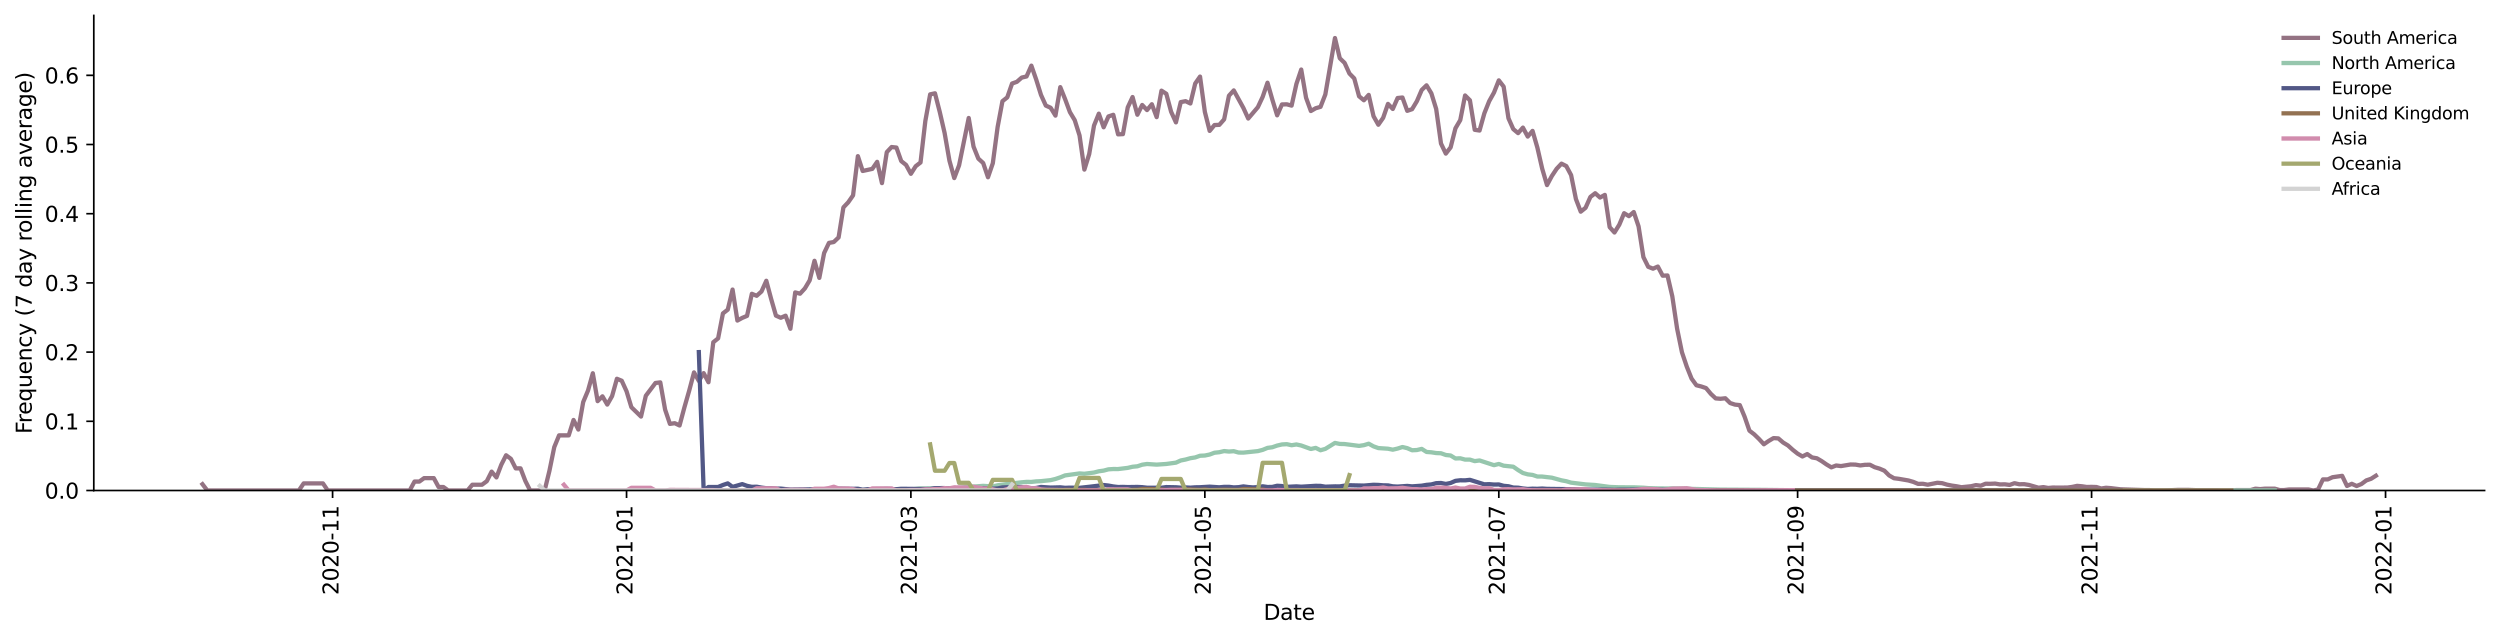 <?xml version="1.0" encoding="utf-8" standalone="no"?>
<!DOCTYPE svg PUBLIC "-//W3C//DTD SVG 1.1//EN"
  "http://www.w3.org/Graphics/SVG/1.1/DTD/svg11.dtd">
<svg height="298.621pt" version="1.1" viewBox="0 0 1166.981 298.621" width="1166.981pt" xmlns="http://www.w3.org/2000/svg" xmlns:xlink="http://www.w3.org/1999/xlink">
 <defs>
  <style type="text/css">*{stroke-linecap:butt;stroke-linejoin:round;}</style>
 </defs>
 <g id="figure_1">
  <g id="patch_1">
   <path d="M 0 298.621 
L 1166.981 298.621 
L 1166.981 0 
L 0 0 
z
" style="fill:#ffffff;"/>
  </g>
  <g id="axes_1">
   <g id="patch_2">
    <path d="M 43.781 228.96 
L 1159.781 228.96 
L 1159.781 7.2 
L 43.781 7.2 
z
" style="fill:#ffffff;"/>
   </g>
   <g id="matplotlib.axis_1">
    <g id="xtick_1">
     <g id="line2d_1">
      <defs>
       <path d="M 0 0 
L 0 3.5 
" id="m087ad855ad" style="stroke:#000000;stroke-width:0.8;"/>
      </defs>
      <g>
       <use style="stroke:#000000;stroke-width:0.8;" x="155.246" xlink:href="#m087ad855ad" y="228.96"/>
      </g>
     </g>
     <g id="text_1">
      <!-- 2020-11 -->
      <g transform="translate(158.006 277.743)rotate(-90)scale(0.1 -0.1)">
       <defs>
        <path d="M 1228 531 
L 3431 531 
L 3431 0 
L 469 0 
L 469 531 
Q 828 903 1448 1529 
Q 2069 2156 2228 2338 
Q 2531 2678 2651 2914 
Q 2772 3150 2772 3378 
Q 2772 3750 2511 3984 
Q 2250 4219 1831 4219 
Q 1534 4219 1204 4116 
Q 875 4013 500 3803 
L 500 4441 
Q 881 4594 1212 4672 
Q 1544 4750 1819 4750 
Q 2544 4750 2975 4387 
Q 3406 4025 3406 3419 
Q 3406 3131 3298 2873 
Q 3191 2616 2906 2266 
Q 2828 2175 2409 1742 
Q 1991 1309 1228 531 
z
" id="DejaVuSans-32" transform="scale(0.016)"/>
        <path d="M 2034 4250 
Q 1547 4250 1301 3770 
Q 1056 3291 1056 2328 
Q 1056 1369 1301 889 
Q 1547 409 2034 409 
Q 2525 409 2770 889 
Q 3016 1369 3016 2328 
Q 3016 3291 2770 3770 
Q 2525 4250 2034 4250 
z
M 2034 4750 
Q 2819 4750 3233 4129 
Q 3647 3509 3647 2328 
Q 3647 1150 3233 529 
Q 2819 -91 2034 -91 
Q 1250 -91 836 529 
Q 422 1150 422 2328 
Q 422 3509 836 4129 
Q 1250 4750 2034 4750 
z
" id="DejaVuSans-30" transform="scale(0.016)"/>
        <path d="M 313 2009 
L 1997 2009 
L 1997 1497 
L 313 1497 
L 313 2009 
z
" id="DejaVuSans-2d" transform="scale(0.016)"/>
        <path d="M 794 531 
L 1825 531 
L 1825 4091 
L 703 3866 
L 703 4441 
L 1819 4666 
L 2450 4666 
L 2450 531 
L 3481 531 
L 3481 0 
L 794 0 
L 794 531 
z
" id="DejaVuSans-31" transform="scale(0.016)"/>
       </defs>
       <use xlink:href="#DejaVuSans-32"/>
       <use x="63.623" xlink:href="#DejaVuSans-30"/>
       <use x="127.246" xlink:href="#DejaVuSans-32"/>
       <use x="190.869" xlink:href="#DejaVuSans-30"/>
       <use x="254.492" xlink:href="#DejaVuSans-2d"/>
       <use x="290.576" xlink:href="#DejaVuSans-31"/>
       <use x="354.199" xlink:href="#DejaVuSans-31"/>
      </g>
     </g>
    </g>
    <g id="xtick_2">
     <g id="line2d_2">
      <g>
       <use style="stroke:#000000;stroke-width:0.8;" x="292.469" xlink:href="#m087ad855ad" y="228.96"/>
      </g>
     </g>
     <g id="text_2">
      <!-- 2021-01 -->
      <g transform="translate(295.228 277.743)rotate(-90)scale(0.1 -0.1)">
       <use xlink:href="#DejaVuSans-32"/>
       <use x="63.623" xlink:href="#DejaVuSans-30"/>
       <use x="127.246" xlink:href="#DejaVuSans-32"/>
       <use x="190.869" xlink:href="#DejaVuSans-31"/>
       <use x="254.492" xlink:href="#DejaVuSans-2d"/>
       <use x="290.576" xlink:href="#DejaVuSans-30"/>
       <use x="354.199" xlink:href="#DejaVuSans-31"/>
      </g>
     </g>
    </g>
    <g id="xtick_3">
     <g id="line2d_3">
      <g>
       <use style="stroke:#000000;stroke-width:0.8;" x="425.192" xlink:href="#m087ad855ad" y="228.96"/>
      </g>
     </g>
     <g id="text_3">
      <!-- 2021-03 -->
      <g transform="translate(427.951 277.743)rotate(-90)scale(0.1 -0.1)">
       <defs>
        <path d="M 2597 2516 
Q 3050 2419 3304 2112 
Q 3559 1806 3559 1356 
Q 3559 666 3084 287 
Q 2609 -91 1734 -91 
Q 1441 -91 1130 -33 
Q 819 25 488 141 
L 488 750 
Q 750 597 1062 519 
Q 1375 441 1716 441 
Q 2309 441 2620 675 
Q 2931 909 2931 1356 
Q 2931 1769 2642 2001 
Q 2353 2234 1838 2234 
L 1294 2234 
L 1294 2753 
L 1863 2753 
Q 2328 2753 2575 2939 
Q 2822 3125 2822 3475 
Q 2822 3834 2567 4026 
Q 2313 4219 1838 4219 
Q 1578 4219 1281 4162 
Q 984 4106 628 3988 
L 628 4550 
Q 988 4650 1302 4700 
Q 1616 4750 1894 4750 
Q 2613 4750 3031 4423 
Q 3450 4097 3450 3541 
Q 3450 3153 3228 2886 
Q 3006 2619 2597 2516 
z
" id="DejaVuSans-33" transform="scale(0.016)"/>
       </defs>
       <use xlink:href="#DejaVuSans-32"/>
       <use x="63.623" xlink:href="#DejaVuSans-30"/>
       <use x="127.246" xlink:href="#DejaVuSans-32"/>
       <use x="190.869" xlink:href="#DejaVuSans-31"/>
       <use x="254.492" xlink:href="#DejaVuSans-2d"/>
       <use x="290.576" xlink:href="#DejaVuSans-30"/>
       <use x="354.199" xlink:href="#DejaVuSans-33"/>
      </g>
     </g>
    </g>
    <g id="xtick_4">
     <g id="line2d_4">
      <g>
       <use style="stroke:#000000;stroke-width:0.8;" x="562.414" xlink:href="#m087ad855ad" y="228.96"/>
      </g>
     </g>
     <g id="text_4">
      <!-- 2021-05 -->
      <g transform="translate(565.174 277.743)rotate(-90)scale(0.1 -0.1)">
       <defs>
        <path d="M 691 4666 
L 3169 4666 
L 3169 4134 
L 1269 4134 
L 1269 2991 
Q 1406 3038 1543 3061 
Q 1681 3084 1819 3084 
Q 2600 3084 3056 2656 
Q 3513 2228 3513 1497 
Q 3513 744 3044 326 
Q 2575 -91 1722 -91 
Q 1428 -91 1123 -41 
Q 819 9 494 109 
L 494 744 
Q 775 591 1075 516 
Q 1375 441 1709 441 
Q 2250 441 2565 725 
Q 2881 1009 2881 1497 
Q 2881 1984 2565 2268 
Q 2250 2553 1709 2553 
Q 1456 2553 1204 2497 
Q 953 2441 691 2322 
L 691 4666 
z
" id="DejaVuSans-35" transform="scale(0.016)"/>
       </defs>
       <use xlink:href="#DejaVuSans-32"/>
       <use x="63.623" xlink:href="#DejaVuSans-30"/>
       <use x="127.246" xlink:href="#DejaVuSans-32"/>
       <use x="190.869" xlink:href="#DejaVuSans-31"/>
       <use x="254.492" xlink:href="#DejaVuSans-2d"/>
       <use x="290.576" xlink:href="#DejaVuSans-30"/>
       <use x="354.199" xlink:href="#DejaVuSans-35"/>
      </g>
     </g>
    </g>
    <g id="xtick_5">
     <g id="line2d_5">
      <g>
       <use style="stroke:#000000;stroke-width:0.8;" x="699.637" xlink:href="#m087ad855ad" y="228.96"/>
      </g>
     </g>
     <g id="text_5">
      <!-- 2021-07 -->
      <g transform="translate(702.396 277.743)rotate(-90)scale(0.1 -0.1)">
       <defs>
        <path d="M 525 4666 
L 3525 4666 
L 3525 4397 
L 1831 0 
L 1172 0 
L 2766 4134 
L 525 4134 
L 525 4666 
z
" id="DejaVuSans-37" transform="scale(0.016)"/>
       </defs>
       <use xlink:href="#DejaVuSans-32"/>
       <use x="63.623" xlink:href="#DejaVuSans-30"/>
       <use x="127.246" xlink:href="#DejaVuSans-32"/>
       <use x="190.869" xlink:href="#DejaVuSans-31"/>
       <use x="254.492" xlink:href="#DejaVuSans-2d"/>
       <use x="290.576" xlink:href="#DejaVuSans-30"/>
       <use x="354.199" xlink:href="#DejaVuSans-37"/>
      </g>
     </g>
    </g>
    <g id="xtick_6">
     <g id="line2d_6">
      <g>
       <use style="stroke:#000000;stroke-width:0.8;" x="839.108" xlink:href="#m087ad855ad" y="228.96"/>
      </g>
     </g>
     <g id="text_6">
      <!-- 2021-09 -->
      <g transform="translate(841.868 277.743)rotate(-90)scale(0.1 -0.1)">
       <defs>
        <path d="M 703 97 
L 703 672 
Q 941 559 1184 500 
Q 1428 441 1663 441 
Q 2288 441 2617 861 
Q 2947 1281 2994 2138 
Q 2813 1869 2534 1725 
Q 2256 1581 1919 1581 
Q 1219 1581 811 2004 
Q 403 2428 403 3163 
Q 403 3881 828 4315 
Q 1253 4750 1959 4750 
Q 2769 4750 3195 4129 
Q 3622 3509 3622 2328 
Q 3622 1225 3098 567 
Q 2575 -91 1691 -91 
Q 1453 -91 1209 -44 
Q 966 3 703 97 
z
M 1959 2075 
Q 2384 2075 2632 2365 
Q 2881 2656 2881 3163 
Q 2881 3666 2632 3958 
Q 2384 4250 1959 4250 
Q 1534 4250 1286 3958 
Q 1038 3666 1038 3163 
Q 1038 2656 1286 2365 
Q 1534 2075 1959 2075 
z
" id="DejaVuSans-39" transform="scale(0.016)"/>
       </defs>
       <use xlink:href="#DejaVuSans-32"/>
       <use x="63.623" xlink:href="#DejaVuSans-30"/>
       <use x="127.246" xlink:href="#DejaVuSans-32"/>
       <use x="190.869" xlink:href="#DejaVuSans-31"/>
       <use x="254.492" xlink:href="#DejaVuSans-2d"/>
       <use x="290.576" xlink:href="#DejaVuSans-30"/>
       <use x="354.199" xlink:href="#DejaVuSans-39"/>
      </g>
     </g>
    </g>
    <g id="xtick_7">
     <g id="line2d_7">
      <g>
       <use style="stroke:#000000;stroke-width:0.8;" x="976.331" xlink:href="#m087ad855ad" y="228.96"/>
      </g>
     </g>
     <g id="text_7">
      <!-- 2021-11 -->
      <g transform="translate(979.09 277.743)rotate(-90)scale(0.1 -0.1)">
       <use xlink:href="#DejaVuSans-32"/>
       <use x="63.623" xlink:href="#DejaVuSans-30"/>
       <use x="127.246" xlink:href="#DejaVuSans-32"/>
       <use x="190.869" xlink:href="#DejaVuSans-31"/>
       <use x="254.492" xlink:href="#DejaVuSans-2d"/>
       <use x="290.576" xlink:href="#DejaVuSans-31"/>
       <use x="354.199" xlink:href="#DejaVuSans-31"/>
      </g>
     </g>
    </g>
    <g id="xtick_8">
     <g id="line2d_8">
      <g>
       <use style="stroke:#000000;stroke-width:0.8;" x="1113.553" xlink:href="#m087ad855ad" y="228.96"/>
      </g>
     </g>
     <g id="text_8">
      <!-- 2022-01 -->
      <g transform="translate(1116.312 277.743)rotate(-90)scale(0.1 -0.1)">
       <use xlink:href="#DejaVuSans-32"/>
       <use x="63.623" xlink:href="#DejaVuSans-30"/>
       <use x="127.246" xlink:href="#DejaVuSans-32"/>
       <use x="190.869" xlink:href="#DejaVuSans-32"/>
       <use x="254.492" xlink:href="#DejaVuSans-2d"/>
       <use x="290.576" xlink:href="#DejaVuSans-30"/>
       <use x="354.199" xlink:href="#DejaVuSans-31"/>
      </g>
     </g>
    </g>
    <g id="text_9">
     <!-- Date -->
     <g transform="translate(589.83 289.341)scale(0.1 -0.1)">
      <defs>
       <path d="M 1259 4147 
L 1259 519 
L 2022 519 
Q 2988 519 3436 956 
Q 3884 1394 3884 2338 
Q 3884 3275 3436 3711 
Q 2988 4147 2022 4147 
L 1259 4147 
z
M 628 4666 
L 1925 4666 
Q 3281 4666 3915 4102 
Q 4550 3538 4550 2338 
Q 4550 1131 3912 565 
Q 3275 0 1925 0 
L 628 0 
L 628 4666 
z
" id="DejaVuSans-44" transform="scale(0.016)"/>
       <path d="M 2194 1759 
Q 1497 1759 1228 1600 
Q 959 1441 959 1056 
Q 959 750 1161 570 
Q 1363 391 1709 391 
Q 2188 391 2477 730 
Q 2766 1069 2766 1631 
L 2766 1759 
L 2194 1759 
z
M 3341 1997 
L 3341 0 
L 2766 0 
L 2766 531 
Q 2569 213 2275 61 
Q 1981 -91 1556 -91 
Q 1019 -91 701 211 
Q 384 513 384 1019 
Q 384 1609 779 1909 
Q 1175 2209 1959 2209 
L 2766 2209 
L 2766 2266 
Q 2766 2663 2505 2880 
Q 2244 3097 1772 3097 
Q 1472 3097 1187 3025 
Q 903 2953 641 2809 
L 641 3341 
Q 956 3463 1253 3523 
Q 1550 3584 1831 3584 
Q 2591 3584 2966 3190 
Q 3341 2797 3341 1997 
z
" id="DejaVuSans-61" transform="scale(0.016)"/>
       <path d="M 1172 4494 
L 1172 3500 
L 2356 3500 
L 2356 3053 
L 1172 3053 
L 1172 1153 
Q 1172 725 1289 603 
Q 1406 481 1766 481 
L 2356 481 
L 2356 0 
L 1766 0 
Q 1100 0 847 248 
Q 594 497 594 1153 
L 594 3053 
L 172 3053 
L 172 3500 
L 594 3500 
L 594 4494 
L 1172 4494 
z
" id="DejaVuSans-74" transform="scale(0.016)"/>
       <path d="M 3597 1894 
L 3597 1613 
L 953 1613 
Q 991 1019 1311 708 
Q 1631 397 2203 397 
Q 2534 397 2845 478 
Q 3156 559 3463 722 
L 3463 178 
Q 3153 47 2828 -22 
Q 2503 -91 2169 -91 
Q 1331 -91 842 396 
Q 353 884 353 1716 
Q 353 2575 817 3079 
Q 1281 3584 2069 3584 
Q 2775 3584 3186 3129 
Q 3597 2675 3597 1894 
z
M 3022 2063 
Q 3016 2534 2758 2815 
Q 2500 3097 2075 3097 
Q 1594 3097 1305 2825 
Q 1016 2553 972 2059 
L 3022 2063 
z
" id="DejaVuSans-65" transform="scale(0.016)"/>
      </defs>
      <use xlink:href="#DejaVuSans-44"/>
      <use x="77.002" xlink:href="#DejaVuSans-61"/>
      <use x="138.281" xlink:href="#DejaVuSans-74"/>
      <use x="177.49" xlink:href="#DejaVuSans-65"/>
     </g>
    </g>
   </g>
   <g id="matplotlib.axis_2">
    <g id="ytick_1">
     <g id="line2d_9">
      <defs>
       <path d="M 0 0 
L -3.5 0 
" id="meaa498bbb1" style="stroke:#000000;stroke-width:0.8;"/>
      </defs>
      <g>
       <use style="stroke:#000000;stroke-width:0.8;" x="43.781" xlink:href="#meaa498bbb1" y="228.96"/>
      </g>
     </g>
     <g id="text_10">
      <!-- 0.0 -->
      <g transform="translate(20.878 232.759)scale(0.1 -0.1)">
       <defs>
        <path d="M 684 794 
L 1344 794 
L 1344 0 
L 684 0 
L 684 794 
z
" id="DejaVuSans-2e" transform="scale(0.016)"/>
       </defs>
       <use xlink:href="#DejaVuSans-30"/>
       <use x="63.623" xlink:href="#DejaVuSans-2e"/>
       <use x="95.41" xlink:href="#DejaVuSans-30"/>
      </g>
     </g>
    </g>
    <g id="ytick_2">
     <g id="line2d_10">
      <g>
       <use style="stroke:#000000;stroke-width:0.8;" x="43.781" xlink:href="#meaa498bbb1" y="196.659"/>
      </g>
     </g>
     <g id="text_11">
      <!-- 0.1 -->
      <g transform="translate(20.878 200.458)scale(0.1 -0.1)">
       <use xlink:href="#DejaVuSans-30"/>
       <use x="63.623" xlink:href="#DejaVuSans-2e"/>
       <use x="95.41" xlink:href="#DejaVuSans-31"/>
      </g>
     </g>
    </g>
    <g id="ytick_3">
     <g id="line2d_11">
      <g>
       <use style="stroke:#000000;stroke-width:0.8;" x="43.781" xlink:href="#meaa498bbb1" y="164.359"/>
      </g>
     </g>
     <g id="text_12">
      <!-- 0.2 -->
      <g transform="translate(20.878 168.158)scale(0.1 -0.1)">
       <use xlink:href="#DejaVuSans-30"/>
       <use x="63.623" xlink:href="#DejaVuSans-2e"/>
       <use x="95.41" xlink:href="#DejaVuSans-32"/>
      </g>
     </g>
    </g>
    <g id="ytick_4">
     <g id="line2d_12">
      <g>
       <use style="stroke:#000000;stroke-width:0.8;" x="43.781" xlink:href="#meaa498bbb1" y="132.058"/>
      </g>
     </g>
     <g id="text_13">
      <!-- 0.3 -->
      <g transform="translate(20.878 135.857)scale(0.1 -0.1)">
       <use xlink:href="#DejaVuSans-30"/>
       <use x="63.623" xlink:href="#DejaVuSans-2e"/>
       <use x="95.41" xlink:href="#DejaVuSans-33"/>
      </g>
     </g>
    </g>
    <g id="ytick_5">
     <g id="line2d_13">
      <g>
       <use style="stroke:#000000;stroke-width:0.8;" x="43.781" xlink:href="#meaa498bbb1" y="99.757"/>
      </g>
     </g>
     <g id="text_14">
      <!-- 0.4 -->
      <g transform="translate(20.878 103.556)scale(0.1 -0.1)">
       <defs>
        <path d="M 2419 4116 
L 825 1625 
L 2419 1625 
L 2419 4116 
z
M 2253 4666 
L 3047 4666 
L 3047 1625 
L 3713 1625 
L 3713 1100 
L 3047 1100 
L 3047 0 
L 2419 0 
L 2419 1100 
L 313 1100 
L 313 1709 
L 2253 4666 
z
" id="DejaVuSans-34" transform="scale(0.016)"/>
       </defs>
       <use xlink:href="#DejaVuSans-30"/>
       <use x="63.623" xlink:href="#DejaVuSans-2e"/>
       <use x="95.41" xlink:href="#DejaVuSans-34"/>
      </g>
     </g>
    </g>
    <g id="ytick_6">
     <g id="line2d_14">
      <g>
       <use style="stroke:#000000;stroke-width:0.8;" x="43.781" xlink:href="#meaa498bbb1" y="67.456"/>
      </g>
     </g>
     <g id="text_15">
      <!-- 0.5 -->
      <g transform="translate(20.878 71.256)scale(0.1 -0.1)">
       <use xlink:href="#DejaVuSans-30"/>
       <use x="63.623" xlink:href="#DejaVuSans-2e"/>
       <use x="95.41" xlink:href="#DejaVuSans-35"/>
      </g>
     </g>
    </g>
    <g id="ytick_7">
     <g id="line2d_15">
      <g>
       <use style="stroke:#000000;stroke-width:0.8;" x="43.781" xlink:href="#meaa498bbb1" y="35.156"/>
      </g>
     </g>
     <g id="text_16">
      <!-- 0.6 -->
      <g transform="translate(20.878 38.955)scale(0.1 -0.1)">
       <defs>
        <path d="M 2113 2584 
Q 1688 2584 1439 2293 
Q 1191 2003 1191 1497 
Q 1191 994 1439 701 
Q 1688 409 2113 409 
Q 2538 409 2786 701 
Q 3034 994 3034 1497 
Q 3034 2003 2786 2293 
Q 2538 2584 2113 2584 
z
M 3366 4563 
L 3366 3988 
Q 3128 4100 2886 4159 
Q 2644 4219 2406 4219 
Q 1781 4219 1451 3797 
Q 1122 3375 1075 2522 
Q 1259 2794 1537 2939 
Q 1816 3084 2150 3084 
Q 2853 3084 3261 2657 
Q 3669 2231 3669 1497 
Q 3669 778 3244 343 
Q 2819 -91 2113 -91 
Q 1303 -91 875 529 
Q 447 1150 447 2328 
Q 447 3434 972 4092 
Q 1497 4750 2381 4750 
Q 2619 4750 2861 4703 
Q 3103 4656 3366 4563 
z
" id="DejaVuSans-36" transform="scale(0.016)"/>
       </defs>
       <use xlink:href="#DejaVuSans-30"/>
       <use x="63.623" xlink:href="#DejaVuSans-2e"/>
       <use x="95.41" xlink:href="#DejaVuSans-36"/>
      </g>
     </g>
    </g>
    <g id="text_17">
     <!-- Frequency (7 day rolling average) -->
     <g transform="translate(14.798 202.529)rotate(-90)scale(0.1 -0.1)">
      <defs>
       <path d="M 628 4666 
L 3309 4666 
L 3309 4134 
L 1259 4134 
L 1259 2759 
L 3109 2759 
L 3109 2228 
L 1259 2228 
L 1259 0 
L 628 0 
L 628 4666 
z
" id="DejaVuSans-46" transform="scale(0.016)"/>
       <path d="M 2631 2963 
Q 2534 3019 2420 3045 
Q 2306 3072 2169 3072 
Q 1681 3072 1420 2755 
Q 1159 2438 1159 1844 
L 1159 0 
L 581 0 
L 581 3500 
L 1159 3500 
L 1159 2956 
Q 1341 3275 1631 3429 
Q 1922 3584 2338 3584 
Q 2397 3584 2469 3576 
Q 2541 3569 2628 3553 
L 2631 2963 
z
" id="DejaVuSans-72" transform="scale(0.016)"/>
       <path d="M 947 1747 
Q 947 1113 1208 752 
Q 1469 391 1925 391 
Q 2381 391 2643 752 
Q 2906 1113 2906 1747 
Q 2906 2381 2643 2742 
Q 2381 3103 1925 3103 
Q 1469 3103 1208 2742 
Q 947 2381 947 1747 
z
M 2906 525 
Q 2725 213 2448 61 
Q 2172 -91 1784 -91 
Q 1150 -91 751 415 
Q 353 922 353 1747 
Q 353 2572 751 3078 
Q 1150 3584 1784 3584 
Q 2172 3584 2448 3432 
Q 2725 3281 2906 2969 
L 2906 3500 
L 3481 3500 
L 3481 -1331 
L 2906 -1331 
L 2906 525 
z
" id="DejaVuSans-71" transform="scale(0.016)"/>
       <path d="M 544 1381 
L 544 3500 
L 1119 3500 
L 1119 1403 
Q 1119 906 1312 657 
Q 1506 409 1894 409 
Q 2359 409 2629 706 
Q 2900 1003 2900 1516 
L 2900 3500 
L 3475 3500 
L 3475 0 
L 2900 0 
L 2900 538 
Q 2691 219 2414 64 
Q 2138 -91 1772 -91 
Q 1169 -91 856 284 
Q 544 659 544 1381 
z
M 1991 3584 
L 1991 3584 
z
" id="DejaVuSans-75" transform="scale(0.016)"/>
       <path d="M 3513 2113 
L 3513 0 
L 2938 0 
L 2938 2094 
Q 2938 2591 2744 2837 
Q 2550 3084 2163 3084 
Q 1697 3084 1428 2787 
Q 1159 2491 1159 1978 
L 1159 0 
L 581 0 
L 581 3500 
L 1159 3500 
L 1159 2956 
Q 1366 3272 1645 3428 
Q 1925 3584 2291 3584 
Q 2894 3584 3203 3211 
Q 3513 2838 3513 2113 
z
" id="DejaVuSans-6e" transform="scale(0.016)"/>
       <path d="M 3122 3366 
L 3122 2828 
Q 2878 2963 2633 3030 
Q 2388 3097 2138 3097 
Q 1578 3097 1268 2742 
Q 959 2388 959 1747 
Q 959 1106 1268 751 
Q 1578 397 2138 397 
Q 2388 397 2633 464 
Q 2878 531 3122 666 
L 3122 134 
Q 2881 22 2623 -34 
Q 2366 -91 2075 -91 
Q 1284 -91 818 406 
Q 353 903 353 1747 
Q 353 2603 823 3093 
Q 1294 3584 2113 3584 
Q 2378 3584 2631 3529 
Q 2884 3475 3122 3366 
z
" id="DejaVuSans-63" transform="scale(0.016)"/>
       <path d="M 2059 -325 
Q 1816 -950 1584 -1140 
Q 1353 -1331 966 -1331 
L 506 -1331 
L 506 -850 
L 844 -850 
Q 1081 -850 1212 -737 
Q 1344 -625 1503 -206 
L 1606 56 
L 191 3500 
L 800 3500 
L 1894 763 
L 2988 3500 
L 3597 3500 
L 2059 -325 
z
" id="DejaVuSans-79" transform="scale(0.016)"/>
       <path id="DejaVuSans-20" transform="scale(0.016)"/>
       <path d="M 1984 4856 
Q 1566 4138 1362 3434 
Q 1159 2731 1159 2009 
Q 1159 1288 1364 580 
Q 1569 -128 1984 -844 
L 1484 -844 
Q 1016 -109 783 600 
Q 550 1309 550 2009 
Q 550 2706 781 3412 
Q 1013 4119 1484 4856 
L 1984 4856 
z
" id="DejaVuSans-28" transform="scale(0.016)"/>
       <path d="M 2906 2969 
L 2906 4863 
L 3481 4863 
L 3481 0 
L 2906 0 
L 2906 525 
Q 2725 213 2448 61 
Q 2172 -91 1784 -91 
Q 1150 -91 751 415 
Q 353 922 353 1747 
Q 353 2572 751 3078 
Q 1150 3584 1784 3584 
Q 2172 3584 2448 3432 
Q 2725 3281 2906 2969 
z
M 947 1747 
Q 947 1113 1208 752 
Q 1469 391 1925 391 
Q 2381 391 2643 752 
Q 2906 1113 2906 1747 
Q 2906 2381 2643 2742 
Q 2381 3103 1925 3103 
Q 1469 3103 1208 2742 
Q 947 2381 947 1747 
z
" id="DejaVuSans-64" transform="scale(0.016)"/>
       <path d="M 1959 3097 
Q 1497 3097 1228 2736 
Q 959 2375 959 1747 
Q 959 1119 1226 758 
Q 1494 397 1959 397 
Q 2419 397 2687 759 
Q 2956 1122 2956 1747 
Q 2956 2369 2687 2733 
Q 2419 3097 1959 3097 
z
M 1959 3584 
Q 2709 3584 3137 3096 
Q 3566 2609 3566 1747 
Q 3566 888 3137 398 
Q 2709 -91 1959 -91 
Q 1206 -91 779 398 
Q 353 888 353 1747 
Q 353 2609 779 3096 
Q 1206 3584 1959 3584 
z
" id="DejaVuSans-6f" transform="scale(0.016)"/>
       <path d="M 603 4863 
L 1178 4863 
L 1178 0 
L 603 0 
L 603 4863 
z
" id="DejaVuSans-6c" transform="scale(0.016)"/>
       <path d="M 603 3500 
L 1178 3500 
L 1178 0 
L 603 0 
L 603 3500 
z
M 603 4863 
L 1178 4863 
L 1178 4134 
L 603 4134 
L 603 4863 
z
" id="DejaVuSans-69" transform="scale(0.016)"/>
       <path d="M 2906 1791 
Q 2906 2416 2648 2759 
Q 2391 3103 1925 3103 
Q 1463 3103 1205 2759 
Q 947 2416 947 1791 
Q 947 1169 1205 825 
Q 1463 481 1925 481 
Q 2391 481 2648 825 
Q 2906 1169 2906 1791 
z
M 3481 434 
Q 3481 -459 3084 -895 
Q 2688 -1331 1869 -1331 
Q 1566 -1331 1297 -1286 
Q 1028 -1241 775 -1147 
L 775 -588 
Q 1028 -725 1275 -790 
Q 1522 -856 1778 -856 
Q 2344 -856 2625 -561 
Q 2906 -266 2906 331 
L 2906 616 
Q 2728 306 2450 153 
Q 2172 0 1784 0 
Q 1141 0 747 490 
Q 353 981 353 1791 
Q 353 2603 747 3093 
Q 1141 3584 1784 3584 
Q 2172 3584 2450 3431 
Q 2728 3278 2906 2969 
L 2906 3500 
L 3481 3500 
L 3481 434 
z
" id="DejaVuSans-67" transform="scale(0.016)"/>
       <path d="M 191 3500 
L 800 3500 
L 1894 563 
L 2988 3500 
L 3597 3500 
L 2284 0 
L 1503 0 
L 191 3500 
z
" id="DejaVuSans-76" transform="scale(0.016)"/>
       <path d="M 513 4856 
L 1013 4856 
Q 1481 4119 1714 3412 
Q 1947 2706 1947 2009 
Q 1947 1309 1714 600 
Q 1481 -109 1013 -844 
L 513 -844 
Q 928 -128 1133 580 
Q 1338 1288 1338 2009 
Q 1338 2731 1133 3434 
Q 928 4138 513 4856 
z
" id="DejaVuSans-29" transform="scale(0.016)"/>
      </defs>
      <use xlink:href="#DejaVuSans-46"/>
      <use x="50.27" xlink:href="#DejaVuSans-72"/>
      <use x="89.133" xlink:href="#DejaVuSans-65"/>
      <use x="150.656" xlink:href="#DejaVuSans-71"/>
      <use x="214.133" xlink:href="#DejaVuSans-75"/>
      <use x="277.512" xlink:href="#DejaVuSans-65"/>
      <use x="339.035" xlink:href="#DejaVuSans-6e"/>
      <use x="402.414" xlink:href="#DejaVuSans-63"/>
      <use x="457.395" xlink:href="#DejaVuSans-79"/>
      <use x="516.574" xlink:href="#DejaVuSans-20"/>
      <use x="548.361" xlink:href="#DejaVuSans-28"/>
      <use x="587.375" xlink:href="#DejaVuSans-37"/>
      <use x="650.998" xlink:href="#DejaVuSans-20"/>
      <use x="682.785" xlink:href="#DejaVuSans-64"/>
      <use x="746.262" xlink:href="#DejaVuSans-61"/>
      <use x="807.541" xlink:href="#DejaVuSans-79"/>
      <use x="866.721" xlink:href="#DejaVuSans-20"/>
      <use x="898.508" xlink:href="#DejaVuSans-72"/>
      <use x="937.371" xlink:href="#DejaVuSans-6f"/>
      <use x="998.553" xlink:href="#DejaVuSans-6c"/>
      <use x="1026.336" xlink:href="#DejaVuSans-6c"/>
      <use x="1054.119" xlink:href="#DejaVuSans-69"/>
      <use x="1081.902" xlink:href="#DejaVuSans-6e"/>
      <use x="1145.281" xlink:href="#DejaVuSans-67"/>
      <use x="1208.758" xlink:href="#DejaVuSans-20"/>
      <use x="1240.545" xlink:href="#DejaVuSans-61"/>
      <use x="1301.824" xlink:href="#DejaVuSans-76"/>
      <use x="1361.004" xlink:href="#DejaVuSans-65"/>
      <use x="1422.527" xlink:href="#DejaVuSans-72"/>
      <use x="1463.641" xlink:href="#DejaVuSans-61"/>
      <use x="1524.92" xlink:href="#DejaVuSans-67"/>
      <use x="1588.396" xlink:href="#DejaVuSans-65"/>
      <use x="1649.92" xlink:href="#DejaVuSans-29"/>
     </g>
    </g>
   </g>
   <g id="line2d_16">
    <path clip-path="url(#p560e9fdadb)" d="M 94.509 226.024 
L 96.758 228.96 
L 139.499 228.96 
L 141.749 225.647 
L 150.747 225.647 
L 152.997 228.96 
L 191.239 228.96 
L 193.489 224.792 
L 195.738 224.792 
L 197.988 223.177 
L 202.487 223.177 
L 204.736 227.345 
L 206.986 227.345 
L 209.235 228.96 
L 218.234 228.96 
L 220.483 226.268 
L 224.982 226.268 
L 227.232 224.612 
L 229.481 220.157 
L 231.731 222.848 
L 233.98 216.975 
L 236.23 212.52 
L 238.479 214.177 
L 240.729 218.632 
L 242.979 218.632 
L 245.228 224.505 
L 247.478 228.96 
L 254.226 228.96 
L 256.476 219.731 
L 258.725 208.702 
L 260.975 203.227 
L 265.474 203.227 
L 267.724 196.049 
L 269.973 200.509 
L 272.223 187.7 
L 274.472 182.317 
L 276.722 174.242 
L 278.971 187.248 
L 281.221 185.009 
L 283.47 188.852 
L 285.72 184.885 
L 287.97 176.81 
L 290.219 177.725 
L 292.469 182.658 
L 294.718 190.077 
L 299.217 194.451 
L 301.467 184.734 
L 305.966 178.771 
L 308.215 178.495 
L 310.465 191.201 
L 312.715 197.866 
L 314.964 197.543 
L 317.214 198.614 
L 319.463 190.201 
L 321.713 182.345 
L 323.962 173.839 
L 326.212 177.813 
L 328.461 174.176 
L 330.711 178.424 
L 332.96 159.76 
L 335.21 157.937 
L 337.46 146.3 
L 339.709 144.541 
L 341.959 135.164 
L 344.208 149.627 
L 346.458 148.393 
L 348.707 147.456 
L 350.957 137.151 
L 353.206 138.068 
L 355.456 136.068 
L 357.705 131.068 
L 359.955 139.511 
L 362.205 147.33 
L 364.454 148.336 
L 366.704 147.362 
L 368.953 153.455 
L 371.203 136.5 
L 373.452 137.098 
L 375.702 134.637 
L 377.951 130.862 
L 380.201 121.746 
L 382.45 129.713 
L 384.7 118.096 
L 386.95 113.385 
L 389.199 112.977 
L 391.449 110.824 
L 393.698 96.814 
L 395.948 94.434 
L 398.197 91.2 
L 400.447 72.897 
L 402.696 79.809 
L 407.195 78.825 
L 409.445 75.552 
L 411.695 85.473 
L 413.944 71.025 
L 416.194 68.63 
L 418.443 68.881 
L 420.693 75.205 
L 422.942 76.982 
L 425.192 81.124 
L 427.441 77.589 
L 429.691 75.844 
L 431.94 56.483 
L 434.19 44.047 
L 436.44 43.555 
L 438.689 52.331 
L 440.939 62.081 
L 443.188 74.99 
L 445.438 83.111 
L 447.687 77.186 
L 452.186 55.08 
L 454.436 68.429 
L 456.686 74.046 
L 458.935 76.094 
L 461.185 82.738 
L 463.434 76.215 
L 465.684 59.292 
L 467.933 47.237 
L 470.183 45.448 
L 472.432 38.988 
L 474.682 38.189 
L 476.931 36.214 
L 479.181 35.687 
L 481.431 30.648 
L 483.68 37.108 
L 485.93 44.317 
L 488.179 49.288 
L 490.429 50.294 
L 492.678 53.963 
L 494.928 40.681 
L 497.177 46.272 
L 499.427 52.349 
L 501.676 56.101 
L 503.926 63.246 
L 506.176 79.159 
L 508.425 71.936 
L 510.675 58.617 
L 512.924 53.068 
L 515.174 59.41 
L 517.423 54.353 
L 519.673 53.595 
L 521.922 62.719 
L 524.172 62.61 
L 526.421 50.125 
L 528.671 45.301 
L 530.921 53.55 
L 533.17 49.002 
L 535.42 51.374 
L 537.669 48.661 
L 539.919 54.67 
L 542.168 42.319 
L 544.418 43.774 
L 546.667 52.168 
L 548.917 57.122 
L 551.166 47.659 
L 553.416 47.228 
L 555.666 48.304 
L 557.915 38.981 
L 560.165 35.752 
L 562.414 52.225 
L 564.664 61.1 
L 566.913 58.37 
L 569.163 58.277 
L 571.412 55.719 
L 573.662 44.666 
L 575.911 42.205 
L 580.411 50.395 
L 582.66 55.323 
L 587.159 50.03 
L 589.409 45.205 
L 591.658 38.614 
L 593.908 46.479 
L 596.157 53.828 
L 598.407 48.755 
L 600.656 48.694 
L 602.906 49.296 
L 605.156 39.167 
L 607.405 32.465 
L 609.655 45.61 
L 611.904 51.818 
L 614.154 50.528 
L 616.403 49.872 
L 618.653 44.098 
L 623.152 17.76 
L 625.401 27.195 
L 627.651 29.371 
L 629.901 34.319 
L 632.15 36.606 
L 634.4 44.938 
L 636.649 46.799 
L 638.899 44.3 
L 641.148 54.239 
L 643.398 58.223 
L 645.647 54.997 
L 647.897 48.501 
L 650.146 50.862 
L 652.396 45.753 
L 654.646 45.514 
L 656.895 51.738 
L 659.145 50.967 
L 661.394 47.226 
L 663.644 42.006 
L 665.893 39.836 
L 668.143 43.566 
L 670.392 50.841 
L 672.642 67.003 
L 674.892 71.697 
L 677.141 68.796 
L 679.391 59.886 
L 681.64 56.061 
L 683.89 44.572 
L 686.139 46.811 
L 688.389 60.593 
L 690.638 60.932 
L 692.888 52.89 
L 695.137 47.245 
L 697.387 43.205 
L 699.637 37.517 
L 701.886 40.432 
L 704.136 55.204 
L 706.385 60.261 
L 708.635 62.138 
L 710.884 59.568 
L 713.134 63.747 
L 715.383 61.102 
L 717.633 68.909 
L 719.882 78.73 
L 722.132 86.395 
L 724.382 82.175 
L 726.631 78.783 
L 728.881 76.393 
L 731.13 77.526 
L 733.38 81.742 
L 735.629 92.915 
L 737.879 98.804 
L 740.128 96.994 
L 742.378 91.933 
L 744.627 90.197 
L 746.877 92.209 
L 749.127 90.98 
L 751.376 106.026 
L 753.626 108.527 
L 755.875 104.888 
L 758.125 99.521 
L 760.374 100.891 
L 762.624 98.979 
L 764.873 105.677 
L 767.123 119.997 
L 769.372 124.536 
L 771.622 125.414 
L 773.872 124.425 
L 776.121 128.687 
L 778.371 128.588 
L 780.62 138.335 
L 782.87 153.463 
L 785.119 164.437 
L 787.369 171.127 
L 789.618 176.749 
L 791.868 179.839 
L 794.117 180.4 
L 796.367 181.156 
L 798.617 183.859 
L 800.866 185.968 
L 803.116 186.15 
L 805.365 185.911 
L 807.615 188.134 
L 809.864 188.869 
L 812.114 189.104 
L 814.363 194.508 
L 816.613 201.028 
L 818.862 202.753 
L 821.112 204.936 
L 823.362 207.379 
L 825.611 205.829 
L 827.861 204.501 
L 830.11 204.645 
L 832.36 206.572 
L 834.609 207.943 
L 836.859 209.976 
L 839.108 211.758 
L 841.358 213.071 
L 843.607 211.959 
L 845.857 213.529 
L 848.107 213.926 
L 850.356 215.25 
L 852.606 216.809 
L 854.855 218.155 
L 857.105 217.287 
L 859.354 217.561 
L 863.853 216.821 
L 866.103 216.874 
L 868.353 217.262 
L 870.602 216.965 
L 872.852 216.935 
L 875.101 218.089 
L 877.351 218.753 
L 879.6 219.712 
L 881.85 221.943 
L 884.099 223.235 
L 886.349 223.511 
L 890.848 224.282 
L 893.098 224.938 
L 895.347 225.872 
L 897.597 225.83 
L 899.846 226.257 
L 904.345 225.354 
L 906.595 225.545 
L 908.844 226.22 
L 911.094 226.672 
L 913.343 226.993 
L 915.593 227.432 
L 920.092 226.966 
L 922.342 226.438 
L 924.591 226.72 
L 926.841 225.809 
L 929.09 225.832 
L 931.34 225.737 
L 933.589 226.128 
L 935.839 226.077 
L 938.088 226.363 
L 940.338 225.552 
L 942.588 226.055 
L 944.837 226.006 
L 947.087 226.368 
L 951.586 227.674 
L 953.835 227.376 
L 956.085 227.78 
L 958.334 227.575 
L 960.584 227.625 
L 965.083 227.579 
L 967.333 227.278 
L 969.582 226.797 
L 971.832 226.986 
L 974.081 227.32 
L 976.331 227.27 
L 978.58 227.341 
L 980.83 228.031 
L 983.079 227.686 
L 985.329 227.855 
L 989.828 228.406 
L 1001.076 228.763 
L 1003.325 228.763 
L 1005.575 228.96 
L 1010.074 228.96 
L 1016.823 228.665 
L 1021.322 228.665 
L 1025.821 228.829 
L 1034.819 228.829 
L 1037.068 228.96 
L 1041.568 228.96 
L 1043.817 228.763 
L 1050.566 228.763 
L 1052.815 228.117 
L 1055.065 228.314 
L 1057.314 228.102 
L 1061.814 228.102 
L 1064.063 228.748 
L 1066.313 228.748 
L 1068.562 228.478 
L 1077.56 228.478 
L 1079.81 228.96 
L 1082.059 228.505 
L 1084.309 223.79 
L 1086.559 223.79 
L 1088.808 222.764 
L 1093.307 222.12 
L 1095.557 226.835 
L 1097.806 225.841 
L 1100.056 226.867 
L 1102.305 225.933 
L 1104.555 224.26 
L 1106.804 223.488 
L 1109.054 222.059 
L 1109.054 222.059 
" style="fill:none;stroke:#947383;stroke-linecap:square;stroke-width:2;"/>
   </g>
   <g id="line2d_17">
    <path clip-path="url(#p560e9fdadb)" d="M 319.463 228.877 
L 326.212 228.96 
L 330.711 228.868 
L 337.46 228.81 
L 341.959 228.902 
L 350.957 228.936 
L 359.955 228.911 
L 368.953 228.937 
L 384.7 228.777 
L 391.449 228.864 
L 395.948 228.827 
L 411.695 228.736 
L 416.194 228.468 
L 425.192 228.408 
L 429.691 228.023 
L 436.44 227.971 
L 440.939 228.145 
L 443.188 228.009 
L 445.438 228.011 
L 449.937 227.454 
L 452.186 227.056 
L 454.436 227.139 
L 458.935 226.791 
L 463.434 227.069 
L 465.684 226.524 
L 470.183 225.932 
L 476.931 225.13 
L 479.181 224.937 
L 481.431 224.96 
L 483.68 224.708 
L 485.93 224.6 
L 490.429 224.123 
L 492.678 223.578 
L 494.928 222.824 
L 497.177 221.916 
L 503.926 220.991 
L 506.176 221.15 
L 510.675 220.574 
L 512.924 219.989 
L 515.174 219.678 
L 517.423 219.083 
L 519.673 218.937 
L 521.922 218.951 
L 526.421 218.403 
L 528.671 217.878 
L 530.921 217.663 
L 533.17 216.917 
L 535.42 216.586 
L 539.919 216.885 
L 544.418 216.573 
L 548.917 215.961 
L 551.166 214.948 
L 553.416 214.506 
L 555.666 213.883 
L 557.915 213.526 
L 560.165 212.738 
L 562.414 212.639 
L 564.664 212.168 
L 566.913 211.327 
L 569.163 211.095 
L 571.412 210.557 
L 573.662 210.785 
L 575.911 210.613 
L 578.161 211.243 
L 580.411 211.279 
L 587.159 210.574 
L 589.409 209.994 
L 591.658 209.074 
L 593.908 208.771 
L 596.157 207.988 
L 598.407 207.465 
L 600.656 207.336 
L 602.906 207.828 
L 605.156 207.47 
L 607.405 207.96 
L 611.904 209.584 
L 614.154 209.071 
L 616.403 210.176 
L 618.653 209.533 
L 623.152 206.756 
L 625.401 207.224 
L 627.651 207.278 
L 634.4 208.138 
L 636.649 207.801 
L 638.899 207.118 
L 641.148 208.359 
L 643.398 209.159 
L 647.897 209.456 
L 650.146 209.91 
L 652.396 209.388 
L 654.646 208.667 
L 656.895 209.198 
L 659.145 210.179 
L 661.394 210.074 
L 663.644 209.533 
L 665.893 210.967 
L 668.143 211.134 
L 670.392 211.487 
L 672.642 211.58 
L 674.892 212.385 
L 677.141 212.623 
L 679.391 214.009 
L 681.64 213.928 
L 683.89 214.536 
L 686.139 214.545 
L 688.389 215.25 
L 690.638 214.938 
L 697.387 217.141 
L 699.637 216.572 
L 701.886 217.383 
L 706.385 217.85 
L 708.635 219.423 
L 710.884 220.791 
L 713.134 221.422 
L 715.383 221.696 
L 717.633 222.439 
L 719.882 222.454 
L 724.382 222.976 
L 728.881 224.215 
L 731.13 224.637 
L 733.38 225.297 
L 740.128 226.115 
L 744.627 226.393 
L 751.376 227.294 
L 755.875 227.467 
L 762.624 227.479 
L 767.123 227.657 
L 769.372 227.845 
L 773.872 227.977 
L 778.371 228.015 
L 780.62 227.969 
L 803.116 228.543 
L 823.362 228.663 
L 839.108 228.857 
L 863.853 228.871 
L 902.096 228.925 
L 1061.814 228.953 
L 1061.814 228.953 
" style="fill:none;stroke:#96c6ad;stroke-linecap:square;stroke-width:2;"/>
   </g>
   <g id="line2d_18">
    <path clip-path="url(#p560e9fdadb)" d="M 326.212 164.359 
L 328.461 228.96 
L 330.711 227.318 
L 335.21 227.318 
L 337.46 226.388 
L 339.709 225.646 
L 341.959 227.288 
L 346.458 225.982 
L 348.707 226.782 
L 350.957 227.257 
L 353.206 227.191 
L 355.456 227.608 
L 357.705 227.894 
L 359.955 227.893 
L 362.205 228.106 
L 364.454 228.075 
L 368.953 228.547 
L 380.201 228.402 
L 384.7 228.514 
L 386.95 228.412 
L 389.199 228.554 
L 391.449 228.12 
L 395.948 228.213 
L 400.447 228.131 
L 402.696 228.585 
L 404.946 228.368 
L 413.944 228.233 
L 418.443 228.357 
L 420.693 228.158 
L 429.691 228.255 
L 434.19 228.271 
L 436.44 227.851 
L 440.939 227.84 
L 443.188 227.983 
L 445.438 227.956 
L 447.687 228.291 
L 449.937 228.285 
L 454.436 227.987 
L 456.686 227.982 
L 458.935 227.842 
L 461.185 227.922 
L 463.434 228.117 
L 465.684 228.001 
L 467.933 227.528 
L 472.432 227.365 
L 476.931 227.329 
L 481.431 227.966 
L 483.68 227.794 
L 485.93 227.304 
L 490.429 227.599 
L 494.928 227.485 
L 497.177 227.716 
L 499.427 227.628 
L 503.926 227.71 
L 508.425 227.235 
L 515.174 226.407 
L 517.423 226.661 
L 519.673 227.072 
L 521.922 227.339 
L 524.172 227.283 
L 526.421 227.368 
L 530.921 227.298 
L 533.17 227.407 
L 535.42 227.666 
L 542.168 227.667 
L 544.418 227.372 
L 548.917 227.458 
L 551.166 227.638 
L 553.416 227.521 
L 555.666 227.644 
L 557.915 227.478 
L 560.165 227.437 
L 564.664 227.173 
L 569.163 227.473 
L 571.412 227.27 
L 573.662 227.254 
L 575.911 227.518 
L 578.161 227.415 
L 580.411 227.048 
L 582.66 227.344 
L 584.91 227.52 
L 587.159 227.367 
L 589.409 227.003 
L 591.658 227.33 
L 593.908 227.291 
L 596.157 226.748 
L 598.407 226.882 
L 600.656 227.256 
L 605.156 227.032 
L 607.405 227.193 
L 614.154 226.775 
L 616.403 226.812 
L 618.653 227.182 
L 623.152 227.035 
L 625.401 227.042 
L 627.651 226.704 
L 629.901 226.511 
L 636.649 226.667 
L 641.148 226.294 
L 643.398 226.361 
L 645.647 226.544 
L 647.897 226.58 
L 650.146 227.016 
L 652.396 227.136 
L 656.895 226.825 
L 659.145 227.031 
L 663.644 226.715 
L 665.893 226.329 
L 668.143 226.131 
L 670.392 225.549 
L 672.642 225.457 
L 674.892 225.908 
L 677.141 225.444 
L 679.391 224.462 
L 681.64 224.191 
L 683.89 224.224 
L 686.139 223.987 
L 692.888 226.085 
L 695.137 226.005 
L 697.387 226.187 
L 699.637 226.148 
L 701.886 226.772 
L 704.136 226.981 
L 706.385 227.585 
L 708.635 227.648 
L 710.884 228.017 
L 713.134 228.243 
L 715.383 228.113 
L 717.633 228.176 
L 719.882 228.052 
L 722.132 228.2 
L 735.629 228.376 
L 737.879 228.513 
L 751.376 228.599 
L 753.626 228.673 
L 755.875 228.582 
L 760.374 228.566 
L 764.873 228.515 
L 767.123 228.541 
L 769.372 228.451 
L 773.872 228.576 
L 778.371 228.716 
L 780.62 228.833 
L 785.119 228.85 
L 796.367 228.911 
L 816.613 228.919 
L 989.828 228.942 
L 989.828 228.942 
" style="fill:none;stroke:#525886;stroke-linecap:square;stroke-width:2;"/>
   </g>
   <g id="line2d_19">
    <path clip-path="url(#p560e9fdadb)" d="M 377.951 228.89 
L 382.45 228.96 
L 395.948 228.876 
L 402.696 228.88 
L 494.928 228.853 
L 497.177 228.713 
L 506.176 228.693 
L 508.425 228.868 
L 512.924 228.747 
L 517.423 228.839 
L 519.673 228.786 
L 524.172 228.907 
L 526.421 228.851 
L 528.671 228.657 
L 530.921 228.637 
L 533.17 228.301 
L 537.669 228.309 
L 539.919 228.451 
L 542.168 228.471 
L 544.418 228.739 
L 551.166 228.641 
L 553.416 228.411 
L 560.165 228.677 
L 562.414 228.5 
L 564.664 228.783 
L 571.412 228.598 
L 575.911 228.668 
L 578.161 228.663 
L 580.411 228.28 
L 589.409 228.522 
L 591.658 228.96 
L 616.403 228.926 
L 620.902 228.833 
L 634.4 228.93 
L 643.398 228.96 
L 1041.568 228.954 
L 1041.568 228.954 
" style="fill:none;stroke:#937252;stroke-linecap:square;stroke-width:2;"/>
   </g>
   <g id="line2d_20">
    <path clip-path="url(#p560e9fdadb)" d="M 263.225 226.268 
L 265.474 228.96 
L 292.469 228.96 
L 294.718 227.699 
L 303.716 227.699 
L 305.966 228.96 
L 310.465 228.96 
L 312.715 228.673 
L 332.96 228.771 
L 335.21 228.96 
L 350.957 228.96 
L 353.206 227.924 
L 362.205 227.924 
L 364.454 228.96 
L 366.704 228.629 
L 375.702 228.629 
L 377.951 228.96 
L 380.201 228.142 
L 384.7 228.142 
L 386.95 227.822 
L 389.199 227.195 
L 391.449 228.013 
L 395.948 228.013 
L 398.197 228.333 
L 400.447 228.96 
L 404.946 228.96 
L 407.195 227.981 
L 416.194 227.981 
L 418.443 228.96 
L 422.942 228.96 
L 425.192 228.72 
L 429.691 228.72 
L 431.94 228.434 
L 434.19 228.434 
L 436.44 228.257 
L 438.689 228.257 
L 440.939 227.857 
L 443.188 227.941 
L 445.438 227.491 
L 449.937 227.561 
L 452.186 227.561 
L 454.436 227.2 
L 458.935 227.997 
L 461.185 227.997 
L 463.434 228.398 
L 465.684 228.96 
L 467.933 228.96 
L 470.183 228.246 
L 472.432 228.246 
L 474.682 227.708 
L 479.181 227.272 
L 481.431 227.885 
L 483.68 227.885 
L 485.93 228.423 
L 488.179 228.615 
L 497.177 228.775 
L 499.427 228.775 
L 501.676 228.96 
L 515.174 228.891 
L 517.423 228.366 
L 521.922 228.435 
L 526.421 228.435 
L 528.671 228.96 
L 539.919 228.96 
L 546.667 228.666 
L 551.166 228.666 
L 553.416 228.78 
L 555.666 228.744 
L 557.915 228.881 
L 593.908 228.96 
L 596.157 228.741 
L 616.403 228.814 
L 620.902 228.894 
L 634.4 228.96 
L 636.649 227.99 
L 638.899 227.99 
L 641.148 227.871 
L 643.398 227.871 
L 645.647 227.562 
L 647.897 227.99 
L 652.396 227.913 
L 654.646 227.709 
L 659.145 228.331 
L 661.394 228.331 
L 663.644 228.526 
L 665.893 228.305 
L 668.143 228.305 
L 670.392 227.68 
L 674.892 227.68 
L 677.141 228.039 
L 679.391 227.566 
L 681.64 228.053 
L 683.89 228.053 
L 686.139 227.208 
L 688.389 227.275 
L 690.638 227.748 
L 692.888 227.998 
L 695.137 227.868 
L 697.387 228.713 
L 699.637 228.713 
L 701.886 228.38 
L 704.136 228.33 
L 706.385 228.461 
L 710.884 228.389 
L 713.134 228.7 
L 715.383 228.866 
L 728.881 228.909 
L 731.13 228.507 
L 740.128 228.359 
L 742.378 228.761 
L 755.875 228.96 
L 758.125 228.96 
L 762.624 228.773 
L 767.123 228.213 
L 769.372 228.213 
L 773.872 228.4 
L 776.121 228.711 
L 778.371 228.463 
L 780.62 228.097 
L 787.369 227.899 
L 791.868 228.681 
L 800.866 228.934 
L 809.864 228.96 
L 836.859 228.798 
L 836.859 228.798 
" style="fill:none;stroke:#d18cad;stroke-linecap:square;stroke-width:2;"/>
   </g>
   <g id="line2d_21">
    <path clip-path="url(#p560e9fdadb)" d="M 434.19 207.426 
L 436.44 219.731 
L 438.689 219.731 
L 440.939 219.731 
L 443.188 216.142 
L 445.438 216.142 
L 447.687 225.371 
L 449.937 225.371 
L 452.186 225.371 
L 454.436 228.96 
L 456.686 228.96 
L 458.935 228.96 
L 461.185 228.96 
L 463.434 223.991 
L 465.684 223.991 
L 467.933 223.991 
L 470.183 223.991 
L 472.432 223.991 
L 474.682 228.96 
L 476.931 228.96 
L 479.181 228.96 
L 481.431 228.96 
L 483.68 228.96 
L 485.93 228.96 
L 488.179 228.96 
L 490.429 228.96 
L 492.678 228.96 
L 494.928 228.96 
L 497.177 228.96 
L 499.427 228.96 
L 501.676 228.96 
L 503.926 223.087 
L 506.176 223.087 
L 508.425 223.087 
L 510.675 223.087 
L 512.924 223.087 
L 515.174 228.96 
L 517.423 228.96 
L 519.673 228.96 
L 521.922 228.96 
L 524.172 228.96 
L 526.421 228.96 
L 528.671 228.96 
L 530.921 228.96 
L 533.17 228.96 
L 535.42 228.96 
L 537.669 228.96 
L 539.919 228.96 
L 542.168 223.577 
L 544.418 223.577 
L 546.667 223.577 
L 548.917 223.577 
L 551.166 223.577 
L 553.416 228.96 
L 555.666 228.96 
L 557.915 228.96 
L 560.165 228.96 
L 562.414 228.96 
L 564.664 228.96 
L 566.913 228.96 
L 569.163 228.96 
L 571.412 228.96 
L 573.662 228.96 
L 575.911 228.96 
L 578.161 228.96 
L 580.411 228.96 
L 582.66 228.96 
L 584.91 228.96 
L 587.159 228.96 
L 589.409 216.04 
L 591.658 216.04 
L 593.908 216.04 
L 596.157 216.04 
L 598.407 216.04 
L 600.656 228.96 
L 602.906 228.96 
L 605.156 228.96 
L 607.405 228.96 
L 609.655 228.96 
L 611.904 228.96 
L 614.154 228.96 
L 616.403 228.96 
L 618.653 228.96 
L 620.902 228.96 
L 623.152 228.96 
L 625.401 228.96 
L 627.651 228.96 
L 629.901 221.782 
" style="fill:none;stroke:#a4a86f;stroke-linecap:square;stroke-width:2;"/>
   </g>
   <g id="line2d_22">
    <path clip-path="url(#p560e9fdadb)" d="M 251.977 226.807 
L 254.226 228.96 
L 256.476 228.96 
L 258.725 228.96 
L 260.975 228.96 
L 263.225 228.96 
L 265.474 228.96 
L 267.724 228.96 
L 269.973 228.96 
L 272.223 228.96 
L 274.472 228.96 
L 276.722 228.96 
L 278.971 228.96 
L 281.221 228.96 
L 283.47 228.96 
L 285.72 228.96 
L 287.97 228.96 
L 290.219 228.96 
L 292.469 228.96 
L 294.718 228.96 
L 296.968 228.96 
L 299.217 228.96 
L 301.467 228.96 
L 303.716 228.96 
L 305.966 228.96 
L 308.215 228.96 
L 310.465 228.96 
L 312.715 228.96 
L 314.964 228.96 
L 317.214 228.96 
L 319.463 228.96 
L 321.713 228.96 
L 323.962 228.96 
L 326.212 228.96 
L 328.461 228.96 
L 330.711 228.96 
L 332.96 228.96 
L 335.21 228.96 
L 337.46 228.96 
L 339.709 228.96 
L 341.959 228.96 
L 344.208 228.96 
L 346.458 228.96 
L 348.707 228.96 
L 350.957 228.96 
L 353.206 228.96 
L 355.456 228.96 
L 357.705 228.96 
L 359.955 228.96 
L 362.205 228.96 
L 364.454 228.96 
L 366.704 228.96 
L 368.953 228.96 
L 371.203 228.96 
L 373.452 228.96 
L 375.702 228.96 
L 377.951 228.96 
L 380.201 228.96 
L 382.45 228.96 
L 384.7 228.96 
L 386.95 228.96 
L 389.199 228.96 
L 391.449 228.96 
L 393.698 228.96 
L 395.948 228.96 
L 398.197 228.96 
L 400.447 228.96 
L 402.696 228.96 
L 404.946 228.96 
L 407.195 228.96 
L 409.445 228.96 
L 411.695 228.96 
L 413.944 228.96 
L 416.194 228.96 
L 418.443 228.96 
L 420.693 228.96 
L 422.942 228.96 
L 425.192 228.96 
L 427.441 228.96 
L 429.691 228.96 
L 431.94 228.96 
L 434.19 228.96 
L 436.44 228.96 
L 438.689 228.96 
L 440.939 228.96 
L 443.188 228.96 
L 445.438 228.96 
L 447.687 228.96 
L 449.937 228.96 
L 452.186 228.96 
L 454.436 228.96 
L 456.686 228.96 
L 458.935 228.96 
L 461.185 228.96 
L 463.434 228.96 
L 465.684 228.96 
L 467.933 228.96 
L 470.183 228.96 
L 472.432 226.151 
" style="fill:none;stroke:#d3d3d3;stroke-linecap:square;stroke-width:2;"/>
   </g>
   <g id="patch_3">
    <path d="M 43.781 228.96 
L 43.781 7.2 
" style="fill:none;stroke:#000000;stroke-linecap:square;stroke-linejoin:miter;stroke-width:0.8;"/>
   </g>
   <g id="patch_4">
    <path d="M 43.781 228.96 
L 1159.781 228.96 
" style="fill:none;stroke:#000000;stroke-linecap:square;stroke-linejoin:miter;stroke-width:0.8;"/>
   </g>
   <g id="legend_1">
    <g id="line2d_23">
     <path d="M 1065.97 17.679 
L 1081.97 17.679 
" style="fill:none;stroke:#947383;stroke-linecap:square;stroke-width:2;"/>
    </g>
    <g id="line2d_24"/>
    <g id="text_18">
     <!-- South America -->
     <g transform="translate(1088.37 20.479)scale(0.08 -0.08)">
      <defs>
       <path d="M 3425 4513 
L 3425 3897 
Q 3066 4069 2747 4153 
Q 2428 4238 2131 4238 
Q 1616 4238 1336 4038 
Q 1056 3838 1056 3469 
Q 1056 3159 1242 3001 
Q 1428 2844 1947 2747 
L 2328 2669 
Q 3034 2534 3370 2195 
Q 3706 1856 3706 1288 
Q 3706 609 3251 259 
Q 2797 -91 1919 -91 
Q 1588 -91 1214 -16 
Q 841 59 441 206 
L 441 856 
Q 825 641 1194 531 
Q 1563 422 1919 422 
Q 2459 422 2753 634 
Q 3047 847 3047 1241 
Q 3047 1584 2836 1778 
Q 2625 1972 2144 2069 
L 1759 2144 
Q 1053 2284 737 2584 
Q 422 2884 422 3419 
Q 422 4038 858 4394 
Q 1294 4750 2059 4750 
Q 2388 4750 2728 4690 
Q 3069 4631 3425 4513 
z
" id="DejaVuSans-53" transform="scale(0.016)"/>
       <path d="M 3513 2113 
L 3513 0 
L 2938 0 
L 2938 2094 
Q 2938 2591 2744 2837 
Q 2550 3084 2163 3084 
Q 1697 3084 1428 2787 
Q 1159 2491 1159 1978 
L 1159 0 
L 581 0 
L 581 4863 
L 1159 4863 
L 1159 2956 
Q 1366 3272 1645 3428 
Q 1925 3584 2291 3584 
Q 2894 3584 3203 3211 
Q 3513 2838 3513 2113 
z
" id="DejaVuSans-68" transform="scale(0.016)"/>
       <path d="M 2188 4044 
L 1331 1722 
L 3047 1722 
L 2188 4044 
z
M 1831 4666 
L 2547 4666 
L 4325 0 
L 3669 0 
L 3244 1197 
L 1141 1197 
L 716 0 
L 50 0 
L 1831 4666 
z
" id="DejaVuSans-41" transform="scale(0.016)"/>
       <path d="M 3328 2828 
Q 3544 3216 3844 3400 
Q 4144 3584 4550 3584 
Q 5097 3584 5394 3201 
Q 5691 2819 5691 2113 
L 5691 0 
L 5113 0 
L 5113 2094 
Q 5113 2597 4934 2840 
Q 4756 3084 4391 3084 
Q 3944 3084 3684 2787 
Q 3425 2491 3425 1978 
L 3425 0 
L 2847 0 
L 2847 2094 
Q 2847 2600 2669 2842 
Q 2491 3084 2119 3084 
Q 1678 3084 1418 2786 
Q 1159 2488 1159 1978 
L 1159 0 
L 581 0 
L 581 3500 
L 1159 3500 
L 1159 2956 
Q 1356 3278 1631 3431 
Q 1906 3584 2284 3584 
Q 2666 3584 2933 3390 
Q 3200 3197 3328 2828 
z
" id="DejaVuSans-6d" transform="scale(0.016)"/>
      </defs>
      <use xlink:href="#DejaVuSans-53"/>
      <use x="63.477" xlink:href="#DejaVuSans-6f"/>
      <use x="124.658" xlink:href="#DejaVuSans-75"/>
      <use x="188.037" xlink:href="#DejaVuSans-74"/>
      <use x="227.246" xlink:href="#DejaVuSans-68"/>
      <use x="290.625" xlink:href="#DejaVuSans-20"/>
      <use x="322.412" xlink:href="#DejaVuSans-41"/>
      <use x="390.82" xlink:href="#DejaVuSans-6d"/>
      <use x="488.232" xlink:href="#DejaVuSans-65"/>
      <use x="549.756" xlink:href="#DejaVuSans-72"/>
      <use x="590.869" xlink:href="#DejaVuSans-69"/>
      <use x="618.652" xlink:href="#DejaVuSans-63"/>
      <use x="673.633" xlink:href="#DejaVuSans-61"/>
     </g>
    </g>
    <g id="line2d_25">
     <path d="M 1065.97 29.421 
L 1081.97 29.421 
" style="fill:none;stroke:#96c6ad;stroke-linecap:square;stroke-width:2;"/>
    </g>
    <g id="line2d_26"/>
    <g id="text_19">
     <!-- North America -->
     <g transform="translate(1088.37 32.221)scale(0.08 -0.08)">
      <defs>
       <path d="M 628 4666 
L 1478 4666 
L 3547 763 
L 3547 4666 
L 4159 4666 
L 4159 0 
L 3309 0 
L 1241 3903 
L 1241 0 
L 628 0 
L 628 4666 
z
" id="DejaVuSans-4e" transform="scale(0.016)"/>
      </defs>
      <use xlink:href="#DejaVuSans-4e"/>
      <use x="74.805" xlink:href="#DejaVuSans-6f"/>
      <use x="135.986" xlink:href="#DejaVuSans-72"/>
      <use x="177.1" xlink:href="#DejaVuSans-74"/>
      <use x="216.309" xlink:href="#DejaVuSans-68"/>
      <use x="279.688" xlink:href="#DejaVuSans-20"/>
      <use x="311.475" xlink:href="#DejaVuSans-41"/>
      <use x="379.883" xlink:href="#DejaVuSans-6d"/>
      <use x="477.295" xlink:href="#DejaVuSans-65"/>
      <use x="538.818" xlink:href="#DejaVuSans-72"/>
      <use x="579.932" xlink:href="#DejaVuSans-69"/>
      <use x="607.715" xlink:href="#DejaVuSans-63"/>
      <use x="662.695" xlink:href="#DejaVuSans-61"/>
     </g>
    </g>
    <g id="line2d_27">
     <path d="M 1065.97 41.164 
L 1081.97 41.164 
" style="fill:none;stroke:#525886;stroke-linecap:square;stroke-width:2;"/>
    </g>
    <g id="line2d_28"/>
    <g id="text_20">
     <!-- Europe -->
     <g transform="translate(1088.37 43.964)scale(0.08 -0.08)">
      <defs>
       <path d="M 628 4666 
L 3578 4666 
L 3578 4134 
L 1259 4134 
L 1259 2753 
L 3481 2753 
L 3481 2222 
L 1259 2222 
L 1259 531 
L 3634 531 
L 3634 0 
L 628 0 
L 628 4666 
z
" id="DejaVuSans-45" transform="scale(0.016)"/>
       <path d="M 1159 525 
L 1159 -1331 
L 581 -1331 
L 581 3500 
L 1159 3500 
L 1159 2969 
Q 1341 3281 1617 3432 
Q 1894 3584 2278 3584 
Q 2916 3584 3314 3078 
Q 3713 2572 3713 1747 
Q 3713 922 3314 415 
Q 2916 -91 2278 -91 
Q 1894 -91 1617 61 
Q 1341 213 1159 525 
z
M 3116 1747 
Q 3116 2381 2855 2742 
Q 2594 3103 2138 3103 
Q 1681 3103 1420 2742 
Q 1159 2381 1159 1747 
Q 1159 1113 1420 752 
Q 1681 391 2138 391 
Q 2594 391 2855 752 
Q 3116 1113 3116 1747 
z
" id="DejaVuSans-70" transform="scale(0.016)"/>
      </defs>
      <use xlink:href="#DejaVuSans-45"/>
      <use x="63.184" xlink:href="#DejaVuSans-75"/>
      <use x="126.562" xlink:href="#DejaVuSans-72"/>
      <use x="165.426" xlink:href="#DejaVuSans-6f"/>
      <use x="226.607" xlink:href="#DejaVuSans-70"/>
      <use x="290.084" xlink:href="#DejaVuSans-65"/>
     </g>
    </g>
    <g id="line2d_29">
     <path d="M 1065.97 52.906 
L 1081.97 52.906 
" style="fill:none;stroke:#937252;stroke-linecap:square;stroke-width:2;"/>
    </g>
    <g id="line2d_30"/>
    <g id="text_21">
     <!-- United Kingdom -->
     <g transform="translate(1088.37 55.706)scale(0.08 -0.08)">
      <defs>
       <path d="M 556 4666 
L 1191 4666 
L 1191 1831 
Q 1191 1081 1462 751 
Q 1734 422 2344 422 
Q 2950 422 3222 751 
Q 3494 1081 3494 1831 
L 3494 4666 
L 4128 4666 
L 4128 1753 
Q 4128 841 3676 375 
Q 3225 -91 2344 -91 
Q 1459 -91 1007 375 
Q 556 841 556 1753 
L 556 4666 
z
" id="DejaVuSans-55" transform="scale(0.016)"/>
       <path d="M 628 4666 
L 1259 4666 
L 1259 2694 
L 3353 4666 
L 4166 4666 
L 1850 2491 
L 4331 0 
L 3500 0 
L 1259 2247 
L 1259 0 
L 628 0 
L 628 4666 
z
" id="DejaVuSans-4b" transform="scale(0.016)"/>
      </defs>
      <use xlink:href="#DejaVuSans-55"/>
      <use x="73.193" xlink:href="#DejaVuSans-6e"/>
      <use x="136.572" xlink:href="#DejaVuSans-69"/>
      <use x="164.355" xlink:href="#DejaVuSans-74"/>
      <use x="203.564" xlink:href="#DejaVuSans-65"/>
      <use x="265.088" xlink:href="#DejaVuSans-64"/>
      <use x="328.564" xlink:href="#DejaVuSans-20"/>
      <use x="360.352" xlink:href="#DejaVuSans-4b"/>
      <use x="425.928" xlink:href="#DejaVuSans-69"/>
      <use x="453.711" xlink:href="#DejaVuSans-6e"/>
      <use x="517.09" xlink:href="#DejaVuSans-67"/>
      <use x="580.566" xlink:href="#DejaVuSans-64"/>
      <use x="644.043" xlink:href="#DejaVuSans-6f"/>
      <use x="705.225" xlink:href="#DejaVuSans-6d"/>
     </g>
    </g>
    <g id="line2d_31">
     <path d="M 1065.97 64.649 
L 1081.97 64.649 
" style="fill:none;stroke:#d18cad;stroke-linecap:square;stroke-width:2;"/>
    </g>
    <g id="line2d_32"/>
    <g id="text_22">
     <!-- Asia -->
     <g transform="translate(1088.37 67.449)scale(0.08 -0.08)">
      <defs>
       <path d="M 2834 3397 
L 2834 2853 
Q 2591 2978 2328 3040 
Q 2066 3103 1784 3103 
Q 1356 3103 1142 2972 
Q 928 2841 928 2578 
Q 928 2378 1081 2264 
Q 1234 2150 1697 2047 
L 1894 2003 
Q 2506 1872 2764 1633 
Q 3022 1394 3022 966 
Q 3022 478 2636 193 
Q 2250 -91 1575 -91 
Q 1294 -91 989 -36 
Q 684 19 347 128 
L 347 722 
Q 666 556 975 473 
Q 1284 391 1588 391 
Q 1994 391 2212 530 
Q 2431 669 2431 922 
Q 2431 1156 2273 1281 
Q 2116 1406 1581 1522 
L 1381 1569 
Q 847 1681 609 1914 
Q 372 2147 372 2553 
Q 372 3047 722 3315 
Q 1072 3584 1716 3584 
Q 2034 3584 2315 3537 
Q 2597 3491 2834 3397 
z
" id="DejaVuSans-73" transform="scale(0.016)"/>
      </defs>
      <use xlink:href="#DejaVuSans-41"/>
      <use x="68.408" xlink:href="#DejaVuSans-73"/>
      <use x="120.508" xlink:href="#DejaVuSans-69"/>
      <use x="148.291" xlink:href="#DejaVuSans-61"/>
     </g>
    </g>
    <g id="line2d_33">
     <path d="M 1065.97 76.391 
L 1081.97 76.391 
" style="fill:none;stroke:#a4a86f;stroke-linecap:square;stroke-width:2;"/>
    </g>
    <g id="line2d_34"/>
    <g id="text_23">
     <!-- Oceania -->
     <g transform="translate(1088.37 79.191)scale(0.08 -0.08)">
      <defs>
       <path d="M 2522 4238 
Q 1834 4238 1429 3725 
Q 1025 3213 1025 2328 
Q 1025 1447 1429 934 
Q 1834 422 2522 422 
Q 3209 422 3611 934 
Q 4013 1447 4013 2328 
Q 4013 3213 3611 3725 
Q 3209 4238 2522 4238 
z
M 2522 4750 
Q 3503 4750 4090 4092 
Q 4678 3434 4678 2328 
Q 4678 1225 4090 567 
Q 3503 -91 2522 -91 
Q 1538 -91 948 565 
Q 359 1222 359 2328 
Q 359 3434 948 4092 
Q 1538 4750 2522 4750 
z
" id="DejaVuSans-4f" transform="scale(0.016)"/>
      </defs>
      <use xlink:href="#DejaVuSans-4f"/>
      <use x="78.711" xlink:href="#DejaVuSans-63"/>
      <use x="133.691" xlink:href="#DejaVuSans-65"/>
      <use x="195.215" xlink:href="#DejaVuSans-61"/>
      <use x="256.494" xlink:href="#DejaVuSans-6e"/>
      <use x="319.873" xlink:href="#DejaVuSans-69"/>
      <use x="347.656" xlink:href="#DejaVuSans-61"/>
     </g>
    </g>
    <g id="line2d_35">
     <path d="M 1065.97 88.134 
L 1081.97 88.134 
" style="fill:none;stroke:#d3d3d3;stroke-linecap:square;stroke-width:2;"/>
    </g>
    <g id="line2d_36"/>
    <g id="text_24">
     <!-- Africa -->
     <g transform="translate(1088.37 90.934)scale(0.08 -0.08)">
      <defs>
       <path d="M 2375 4863 
L 2375 4384 
L 1825 4384 
Q 1516 4384 1395 4259 
Q 1275 4134 1275 3809 
L 1275 3500 
L 2222 3500 
L 2222 3053 
L 1275 3053 
L 1275 0 
L 697 0 
L 697 3053 
L 147 3053 
L 147 3500 
L 697 3500 
L 697 3744 
Q 697 4328 969 4595 
Q 1241 4863 1831 4863 
L 2375 4863 
z
" id="DejaVuSans-66" transform="scale(0.016)"/>
      </defs>
      <use xlink:href="#DejaVuSans-41"/>
      <use x="64.783" xlink:href="#DejaVuSans-66"/>
      <use x="99.988" xlink:href="#DejaVuSans-72"/>
      <use x="141.102" xlink:href="#DejaVuSans-69"/>
      <use x="168.885" xlink:href="#DejaVuSans-63"/>
      <use x="223.865" xlink:href="#DejaVuSans-61"/>
     </g>
    </g>
   </g>
  </g>
 </g>
 <defs>
  <clipPath id="p560e9fdadb">
   <rect height="221.76" width="1116" x="43.781" y="7.2"/>
  </clipPath>
 </defs>
</svg>
